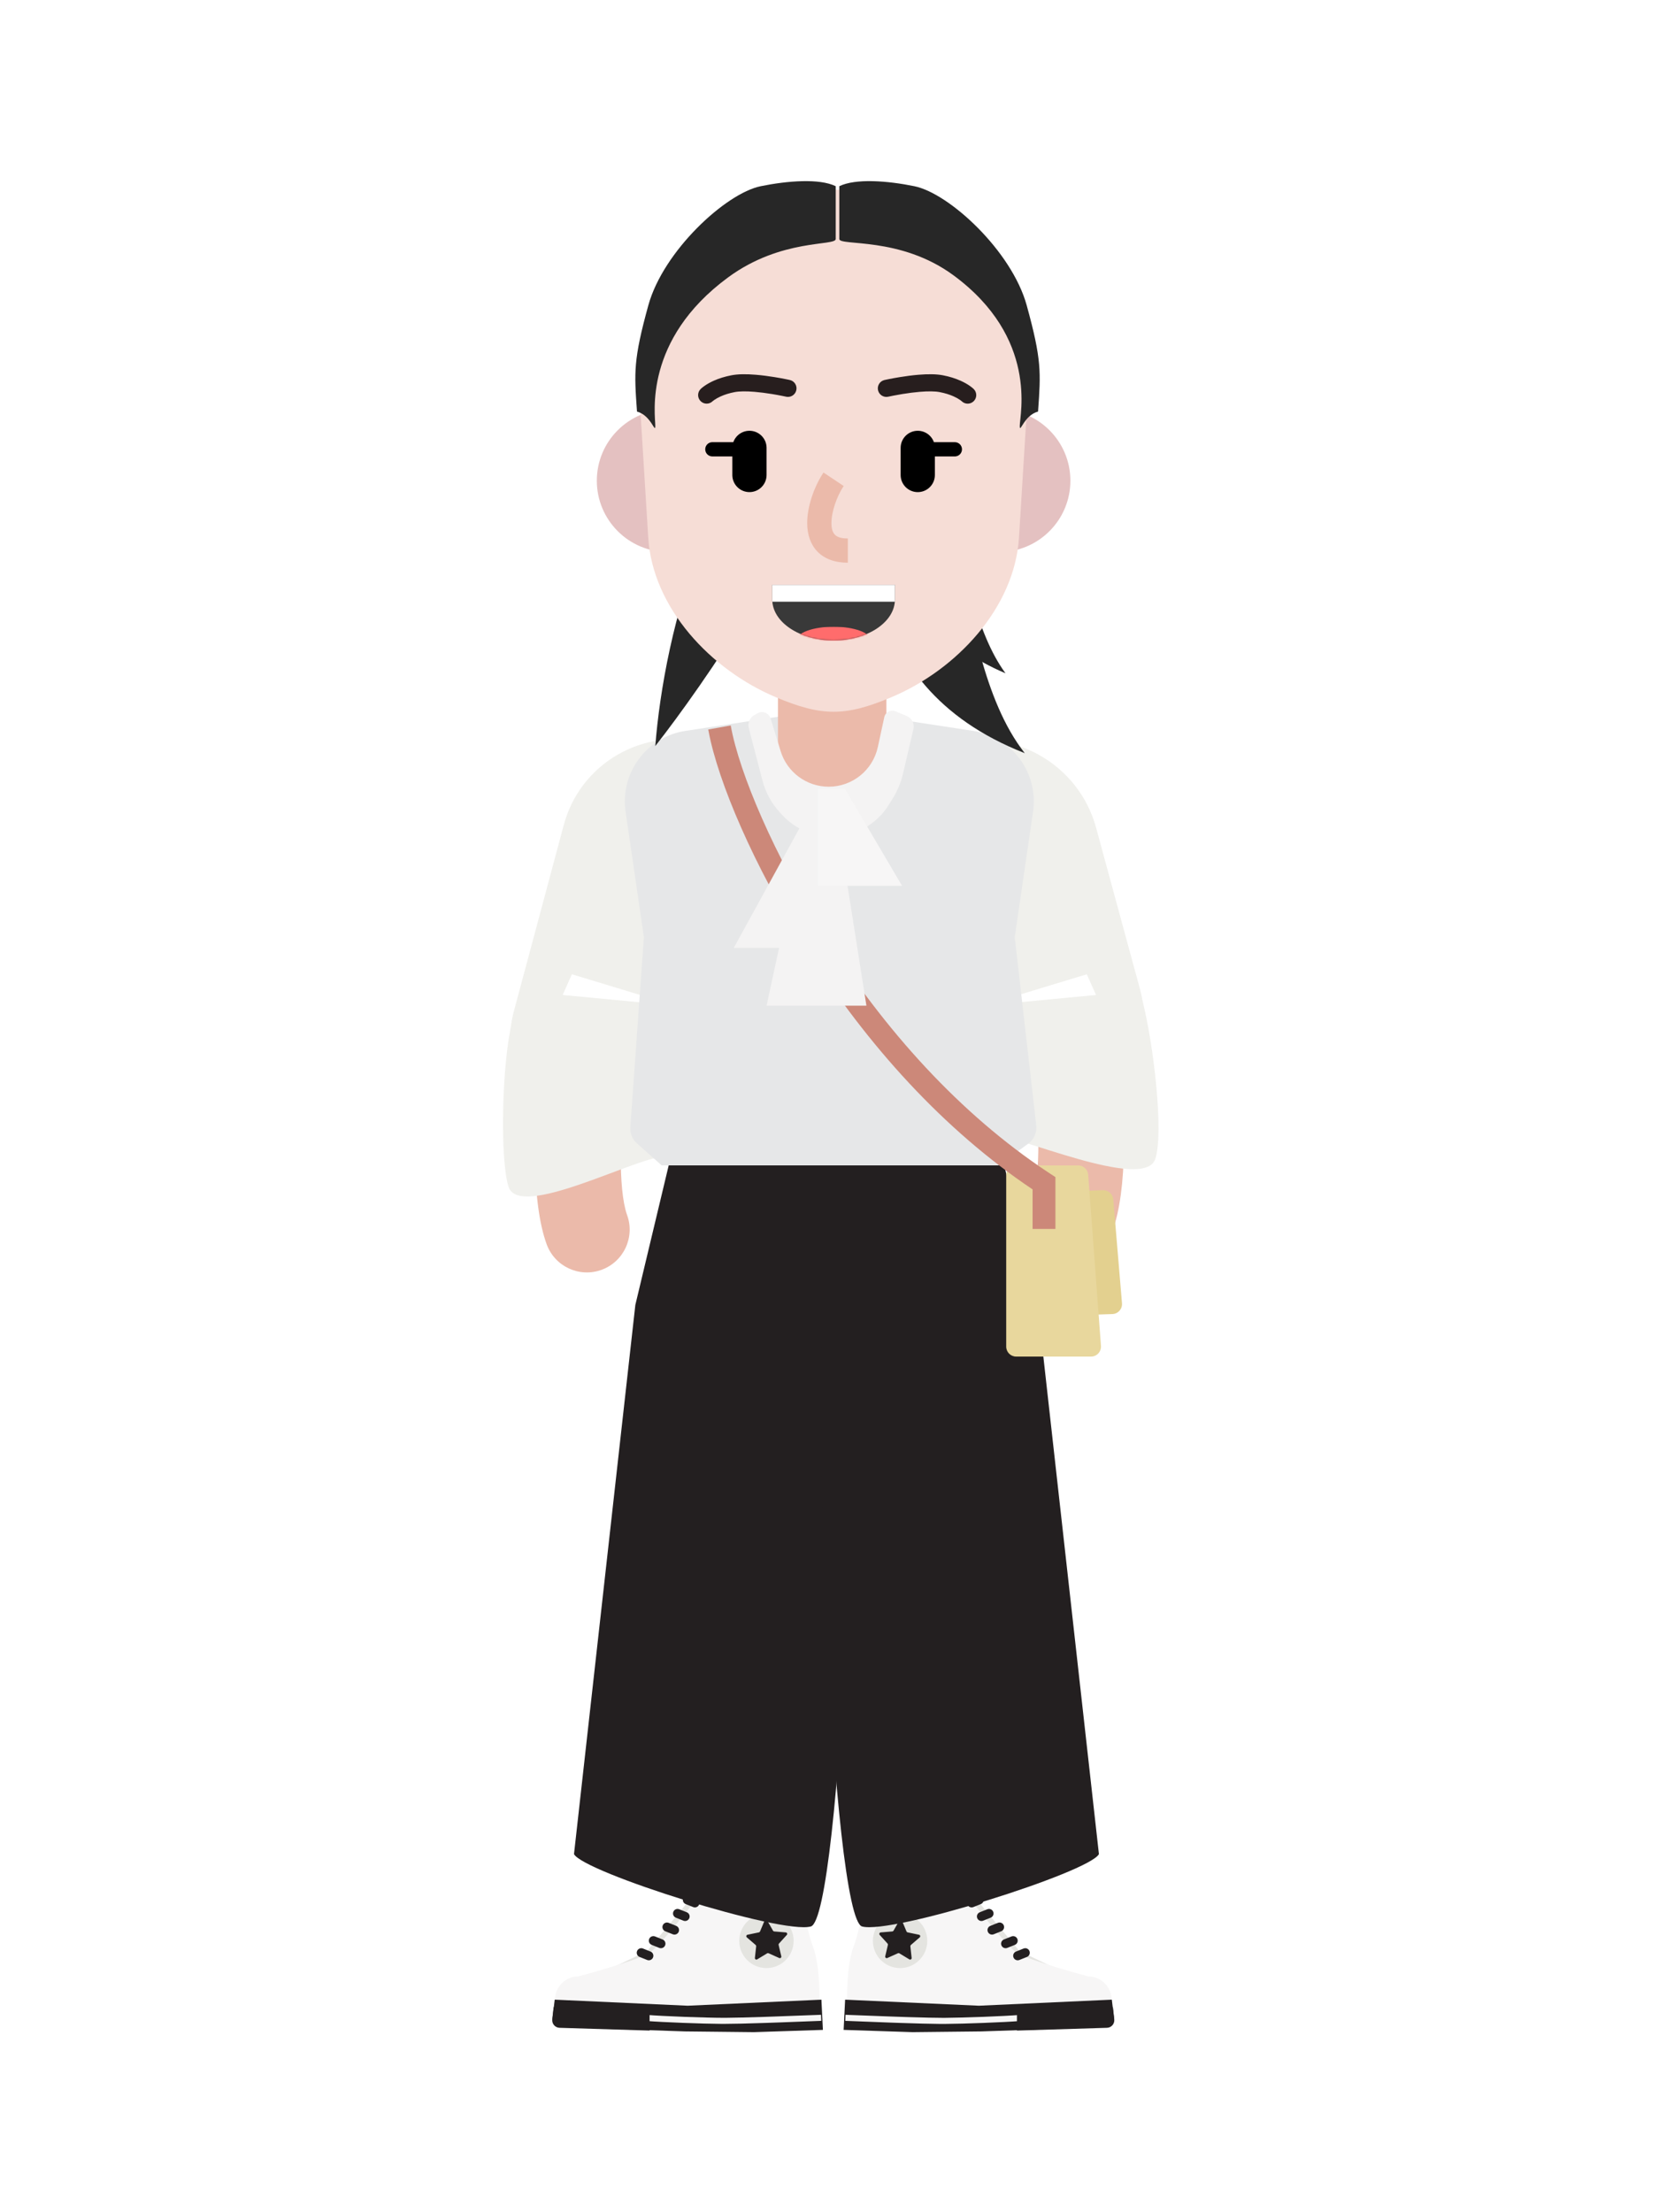 <?xml version="1.0" encoding="utf-8"?>
<!-- Generator: Adobe Illustrator 27.0.0, SVG Export Plug-In . SVG Version: 6.00 Build 0)  -->
<svg version="1.1" id="student" xmlns="http://www.w3.org/2000/svg" xmlns:xlink="http://www.w3.org/1999/xlink" x="0px" y="0px"
	 viewBox="0 0 1200 1600" style="enable-background:new 0 0 1200 1600;" xml:space="preserve">
<style type="text/css">
	.st0{fill:#E4E4E0;}
	.st1{fill:#F7F6F6;}
	.st2{fill:#231F20;}
	.st3{fill:#EBBAAA;}
	.st4{fill:#F0F0EC;}
	.st5{fill:#FFFFFF;}
	.st6{fill:#7EBFD7;}
	.st7{fill:#E6E7E8;}
	.st8{fill:#E3D08F;}
	.st9{fill:#E8D79D;}
	.st10{fill:#CC8879;}
	.st11{fill:#F4F3F3;}
	.st12{fill:#272727;}
	.st13{fill:#E4C1C1;}
	.st14{fill:#F6DDD6;}
	.st15{fill-rule:evenodd;clip-rule:evenodd;fill:#393939;}
	.st16{filter:url(#Adobe_OpacityMaskFilter);}
	.st17{fill-rule:evenodd;clip-rule:evenodd;fill:#FFFFFF;}
	.st18{mask:url(#b_00000036934247483325668930000009286374803596458671_);fill:#FF6C6C;}
	.st19{fill:#271E1E;}
</style>
<g>
	<g transform="translate(363 131)">
		<g transform="translate(36.438 676.828)">
			<path class="st0" d="M118.81,558.54c3.93-11.8-3.82-21.31-8.2-24.59c-2.19,3.06-4.92,18.58-9.84,30.6l-12.84,15.58l-19.4,23.22
				l-24.04,11.48l12.57,14.75C65.62,623.03,114.88,570.35,118.81,558.54z"/>
			<path class="st1" d="M193.27,639.64c0,0,0.7-25.65-4.76-39.86c-5.46-14.21-11.08-50.85-11.08-50.85s-9.68,10.38-27.72,10.38
				c-18.03,0-37.16-4.34-37.16-4.34s-33.49,44.23-42.24,49.7c-8.74,5.46-51.37,16.94-51.37,16.94C9.59,621.61,2,629.19,2,638.55
				v8.62h102.74L193.27,639.64z"/>
			<path class="st2" d="M94.7,565.04c0.65-1.62,2.45-2.44,4.09-1.89l0.17,0.06l5.46,2.18c1.68,0.67,2.5,2.58,1.83,4.26
				c-0.65,1.62-2.45,2.44-4.09,1.89l-0.17-0.06l-5.47-2.18C94.85,568.63,94.03,566.72,94.7,565.04z M87.6,574.88
				c0.65-1.62,2.45-2.44,4.09-1.89l0.17,0.06l5.47,2.18c1.68,0.67,2.5,2.58,1.83,4.26c-0.65,1.62-2.45,2.44-4.09,1.89l-0.17-0.06
				l-5.46-2.18C87.74,578.47,86.93,576.56,87.6,574.88z M79.95,584.7c0.65-1.62,2.45-2.44,4.09-1.89l0.17,0.06l5.46,2.19
				c1.68,0.67,2.5,2.58,1.82,4.26c-0.65,1.62-2.45,2.44-4.09,1.89l-0.17-0.06l-5.47-2.19C80.09,588.29,79.27,586.38,79.95,584.7z
				 M70.11,594.55c0.65-1.62,2.45-2.44,4.09-1.89l0.17,0.06l5.47,2.18c1.68,0.67,2.5,2.58,1.83,4.26c-0.65,1.62-2.45,2.44-4.09,1.89
				l-0.17-0.06l-5.46-2.18C70.26,598.14,69.44,596.23,70.11,594.55z M61.37,603.28c0.65-1.62,2.45-2.44,4.09-1.89l0.17,0.06
				l5.47,2.19c1.68,0.67,2.5,2.58,1.82,4.26c-0.65,1.62-2.45,2.44-4.09,1.89l-0.17-0.06l-5.47-2.19
				C61.51,606.87,60.69,604.96,61.37,603.28z"/>
			<path class="st2" d="M194.71,638.44l-96.73,4.38l-96.18-4.38l-1.52,12.58c-0.46,3.82,2.45,7.21,6.29,7.34l89.4,3.04l49.91,0.54
				l49.91-1.64L194.71,638.44z"/>
			<path class="st1" d="M194.44,649.39l0.16,4.37l-29.01,1.1l-11.12,0.39c-13.34,0.45-23.42,0.69-30.05,0.7l-1.93,0
				c-13.74-0.08-42.67-1.16-54.59-2.12L67,653.75l0.38-4.36l0.89,0.07c12.25,0.99,42.88,2.11,55.75,2.11l2.03-0.01
				c6.41-0.04,15.63-0.27,27.48-0.67l7.16-0.25L194.44,649.39z"/>
			<path class="st2" d="M70.42,660.79v-9.84v-3.82l-69.4-3.28l-0.99,8.87c-0.35,3.17,2.07,5.97,5.26,6.07L70.42,660.79z"/>
			<circle class="st0" cx="154.95" cy="595.93" r="19.67"/>
			<path class="st2" d="M155.53,581.22c-0.45-0.78-1.61-0.71-1.96,0.12l-3.27,7.79c-0.14,0.33-0.43,0.57-0.79,0.64l-8.26,1.72
				c-0.89,0.19-1.18,1.31-0.49,1.9l6.39,5.51c0.27,0.24,0.41,0.59,0.37,0.95l-0.92,8.39c-0.1,0.9,0.88,1.53,1.65,1.06l7.22-4.38
				c0.31-0.19,0.69-0.21,1.01-0.06l7.7,3.46c0.83,0.37,1.72-0.36,1.51-1.25l-1.93-8.21c-0.08-0.35,0.01-0.72,0.25-0.99l5.67-6.25
				c0.61-0.67,0.18-1.75-0.72-1.82l-8.41-0.7c-0.36-0.03-0.68-0.24-0.86-0.55L155.53,581.22z"/>
			<path class="st0" d="M287.76,558.54c-3.93-11.8,3.82-21.31,8.2-24.59c2.19,3.06,4.92,18.58,9.84,30.6l12.84,15.58l19.4,23.22
				l24.04,11.48l-12.57,14.75C340.95,623.03,291.7,570.35,287.76,558.54z"/>
			<path class="st1" d="M213.3,639.64c0,0-0.7-25.65,4.76-39.86c5.46-14.21,11.08-50.85,11.08-50.85s9.68,10.38,27.72,10.38
				c18.03,0,37.16-4.34,37.16-4.34s33.49,44.23,42.24,49.7c8.74,5.46,51.37,16.94,51.37,16.94c9.36,0,16.94,7.58,16.94,16.94v8.62
				H301.83L213.3,639.64z"/>
			<path class="st2" d="M307.61,563.21c1.68-0.67,3.59,0.15,4.26,1.83c0.65,1.62-0.09,3.46-1.66,4.19l-0.17,0.07l-5.46,2.18
				c-1.68,0.67-3.59-0.15-4.26-1.83c-0.65-1.62,0.09-3.46,1.66-4.19l0.17-0.07L307.61,563.21z M314.72,573.05
				c1.68-0.67,3.59,0.15,4.26,1.83c0.65,1.62-0.09,3.46-1.66,4.19l-0.17,0.07l-5.46,2.18c-1.68,0.67-3.59-0.15-4.26-1.83
				c-0.65-1.62,0.09-3.46,1.66-4.19l0.17-0.07L314.72,573.05z M322.36,582.88c1.68-0.67,3.59,0.14,4.26,1.82
				c0.65,1.62-0.09,3.46-1.65,4.19l-0.17,0.07l-5.46,2.19c-1.68,0.67-3.59-0.14-4.26-1.82c-0.65-1.62,0.09-3.46,1.65-4.19l0.17-0.07
				L322.36,582.88z M332.2,592.72c1.68-0.67,3.59,0.15,4.26,1.83c0.65,1.62-0.09,3.46-1.66,4.19l-0.17,0.07l-5.46,2.18
				c-1.68,0.67-3.59-0.15-4.26-1.83c-0.65-1.62,0.09-3.46,1.66-4.19l0.17-0.07L332.2,592.72z M340.94,601.46
				c1.68-0.67,3.59,0.14,4.26,1.82c0.65,1.62-0.09,3.46-1.65,4.19l-0.17,0.07l-5.47,2.19c-1.68,0.67-3.59-0.14-4.26-1.82
				c-0.65-1.62,0.09-3.46,1.65-4.19l0.17-0.07L340.94,601.46z"/>
			<path class="st2" d="M211.86,638.44l96.73,4.38l96.18-4.38l1.52,12.58c0.46,3.82-2.45,7.21-6.29,7.34l-89.4,3.04l-49.91,0.54
				l-49.91-1.64L211.86,638.44z"/>
			<path class="st1" d="M211.98,653.76l0.16-4.37l29.01,1.1c2.43,0.09,4.76,0.17,7.01,0.25l9.48,0.32
				c10.9,0.34,19.25,0.53,24.91,0.53l1.54,0c13.63-0.08,42.42-1.15,54.21-2.1l0.89-0.07l0.38,4.36l-0.9,0.08
				c-11.92,0.96-40.82,2.04-54.56,2.12l-1.95,0l-2.09-0.01c-6.73-0.05-16.37-0.3-28.76-0.72l-5.58-0.19L211.98,653.76z"/>
			<path class="st2" d="M336.15,660.79v-9.84v-3.82l69.4-3.28l0.99,8.87c0.35,3.17-2.08,5.97-5.26,6.07L336.15,660.79z"/>
			<circle class="st0" cx="251.62" cy="595.93" r="19.67"/>
			<path class="st2" d="M251.04,581.22c0.45-0.78,1.61-0.71,1.96,0.12l3.27,7.79c0.14,0.33,0.43,0.57,0.79,0.64l8.26,1.72
				c0.89,0.19,1.18,1.31,0.49,1.9l-6.39,5.51c-0.27,0.24-0.41,0.59-0.37,0.95l0.92,8.39c0.1,0.9-0.88,1.53-1.65,1.06l-7.22-4.38
				c-0.31-0.19-0.69-0.21-1.02-0.06l-7.7,3.46c-0.83,0.37-1.72-0.36-1.51-1.25l1.93-8.21c0.08-0.35-0.01-0.72-0.25-0.99l-5.67-6.25
				c-0.61-0.67-0.18-1.75,0.72-1.82l8.41-0.7c0.36-0.03,0.68-0.24,0.86-0.55L251.04,581.22z"/>
			<path class="st3" d="M257.18,363.17c15.23,0,27.61,12.22,27.85,27.4l0,0.46v156.83c0,15.39-12.47,27.86-27.86,27.86
				c-15.23,0-27.61-12.22-27.85-27.4l0-0.46V391.03C229.32,375.65,241.8,363.17,257.18,363.17z M149.88,363.17
				c15.23,0,27.61,12.22,27.85,27.4l0,0.46v154.76c0,15.39-12.47,27.86-27.86,27.86c-15.23,0-27.61-12.22-27.85-27.4l0-0.46V391.03
				C122.02,375.65,134.49,363.17,149.88,363.17z"/>
			<path class="st2" d="M15.75,533.16l44.37-397.18L92.62,0l118.07,33.39c16.41,152.82-2.29,546.19-23.62,552.11
				C165.74,591.42,22.59,546.31,15.75,533.16z"/>
			<path class="st2" d="M395.44,533.16l-44.37-397.18L318.57,0L200.5,33.39c-16.41,152.82,2.29,546.19,23.62,552.11
				C245.45,591.42,388.6,546.31,395.44,533.16z"/>
		</g>
		<g transform="translate(.57 274.445)">
			<path class="st3" d="M80.7,185.15c8.4-14.89,27.28-20.15,42.17-11.75c14.89,8.4,20.15,27.28,11.75,42.17
				C114.94,250.45,99.19,303.88,91,360.14c-7.27,49.96-7.2,95.15-1.16,112.65l0.18,0.52c5.84,16.07-2.45,33.82-18.51,39.67
				c-16.07,5.84-33.82-2.45-39.67-18.51c-10.64-29.27-10.82-83.39-2.11-143.25C38.94,288.03,56.75,227.6,80.7,185.15z"/>
			<path class="st4" d="M203.35,241.86c17.14-46.17-9.16-97.08-56.73-109.83c-44.59-11.95-90.43,14.51-102.38,59.11L8.09,326.08
				c-13.61,50.79,26.53,99.99,79.02,96.85c30.48-1.82,57-21.47,67.62-50.09L203.35,241.86z"/>
			<polygon class="st5" points="50.11,299.21 124.91,321.91 43.4,314.17 			"/>
			<path class="st4" d="M4.29,452.94c-6.25-19.03-5.09-89.27,2.72-120.29l108.58,11.96c-11.91,39.29,8.79,36,0,86.67
				C95.09,432.3,12.1,476.72,4.29,452.94z"/>
			<polygon class="st6" points="408.61,332.22 350.83,329.13 400.87,345.12 			"/>
			<path class="st3" d="M350.06,163.91c14.89-8.4,33.77-3.14,42.17,11.75c23.95,42.46,41.76,102.88,50.96,166.08
				c8.71,59.85,8.53,113.98-2.11,143.25c-5.84,16.07-23.6,24.35-39.67,18.51c-15.9-5.78-24.19-23.25-18.68-39.18l0.17-0.48
				c6.22-17.12,6.37-62.71-0.97-113.17c-8.19-56.26-23.94-109.69-43.61-144.58C329.91,191.19,335.17,172.31,350.06,163.91z"/>
			<path class="st4" d="M263.73,241.32c-14.42-46.7,12.84-96.04,60.06-108.69c45.87-12.29,93.04,14.83,105.5,60.65l31.66,116.45
				c17.27,63.52-41.79,121.38-104.94,102.81c-27.07-7.96-48.35-28.95-56.68-55.92L263.73,241.32z"/>
			<polygon class="st5" points="422.53,299.21 347.73,321.91 429.24,314.17 			"/>
			<path class="st4" d="M472.06,432.82c6.36-19.03-1.3-83.5-9.25-114.52l-111.76,26.3c12.12,39.29-8.94,18.98,0,69.64
				C371.91,415.28,464.11,456.6,472.06,432.82z"/>
			<path class="st7" d="M88.94,181.62c-4.09-28.06,15.24-54.17,43.27-58.44L236.3,107.3l104.09,15.87
				c28.04,4.27,47.36,30.38,43.27,58.44l-13.24,90.76l15.55,136.08c0.59,5.17-1.65,10.26-5.86,13.32l-21.56,15.68H115.07
				l-17.9-15.91c-3.35-2.98-5.13-7.35-4.81-11.82l9.81-137.35L88.94,181.62z"/>
			<path class="st3" d="M238.27,0h0.18c21.6,0,39.12,17.51,39.12,39.12v121.93c0,21.6-17.51,39.12-39.12,39.12h-0.18
				c-21.6,0-39.12-17.51-39.12-39.12V39.12C199.16,17.51,216.67,0,238.27,0z"/>
			<g transform="translate(148.733 119.264)">
				<path class="st8" d="M266.3,343.96c-0.13-3.99,3-7.32,6.98-7.45l12.24-0.4c3.84-0.12,7.11,2.78,7.43,6.61l6.31,75.15
					c0.35,4.12-2.83,7.69-6.96,7.82l-16.12,0.52c-3.99,0.13-7.32-3-7.45-6.99L266.3,343.96z"/>
				<path class="st9" d="M215.51,325.42c0-3.99,3.23-7.22,7.22-7.22h44.88c3.78,0,6.92,2.92,7.2,6.68l9.24,123.81
					c0.31,4.19-3,7.76-7.2,7.76h-54.12c-3.99,0-7.22-3.23-7.22-7.22V325.42z"/>
				<path class="st10" d="M16.25,0c6.2,34.72,31.71,94.09,67.03,150.38c44.13,70.33,99.37,130.92,162.19,172.55l1.91,1.26l3.73,2.44
					v37.48h-16.51l0-28.58l-0.21-0.14c-63.48-42.56-119.11-103.51-163.72-174.05l-1.38-2.18C33.3,101.79,7.14,41.17,0.2,4.02L0,2.9
					L16.25,0z"/>
			</g>
			<path class="st11" d="M292.25,112.36l-8.04-3.33c-3.46-1.43-7.37,0.61-8.16,4.27l-4.66,21.56
				c-3.62,16.73-18.42,28.68-35.54,28.68c-15.98,0-30.09-10.43-34.77-25.71l-7.23-23.61c-1.24-4.05-5.94-5.88-9.6-3.74l-2.4,1.41
				c-3.19,1.87-4.75,5.63-3.81,9.21l9.95,38.1c2.25,8.61,6.59,16.54,12.63,23.07l1.63,1.76c9.21,9.96,22.16,15.62,35.73,15.62
				c16.91,0,32.61-8.78,41.46-23.19l2.96-4.82c3.3-5.37,5.71-11.23,7.15-17.37l7.58-32.41C298.05,117.93,295.99,113.9,292.25,112.36
				z"/>
			<polygon class="st11" points="239.4,190.87 216.18,190.87 167.18,280.12 239.4,280.12 			"/>
			<polygon class="st11" points="242.49,190.87 219.28,190.87 190.91,321.91 263.13,321.91 			"/>
			<polygon class="st1" points="228.05,165.08 247.62,165.08 288.92,235.24 228.05,235.24 			"/>
		</g>
		<g transform="translate(68.698)">
			<path class="st12" d="M42.3,408.57c6.13-79.1,41.74-237.3,135.16-237.3C151.51,256.59,76.54,365.02,42.3,408.57z"/>
			<path class="st12" d="M309.53,413.73c-60.87-77.9-30.19-242.46-138.25-242.46C201.29,248.06,181.07,363.18,309.53,413.73z"/>
			<path class="st12" d="M295.6,355.95c-43.61-59.67-27.3-184.68-104.72-184.68C212.38,230.09,203.57,317.23,295.6,355.95z"/>
			<path class="st13" d="M51.59,268.26C23.1,268.26,0,245.16,0,216.67s23.1-51.59,51.59-51.59s51.59,23.1,51.59,51.59
				S80.08,268.26,51.59,268.26z M290.95,268.26c28.49,0,51.59-23.1,51.59-51.59s-23.1-51.59-51.59-51.59s-51.59,23.1-51.59,51.59
				S262.46,268.26,290.95,268.26z"/>
			<path class="st14" d="M30.87,155.51C25.88,74.57,90.18,6.19,171.27,6.19c81.09,0,145.39,68.38,140.4,149.32l-6.3,102.18
				c-3.14,51-45.26,95.8-92.36,115.6c-33.29,13.99-50.18,13.99-83.47,0c-47.1-19.8-89.22-64.6-92.36-115.6L30.87,155.51z"/>
			<path class="st15" d="M126.9,291.99v10.62c0,16.35,19.87,29.6,44.36,29.6c24.51,0,44.36-13.25,44.36-29.6v-10.62H126.9z"/>
			<g transform="translate(126.302 291)">
				<defs>
					<filter id="Adobe_OpacityMaskFilter" filterUnits="userSpaceOnUse" x="18.21" y="31.28" width="53.51" height="19.44">
						<feColorMatrix  type="matrix" values="1 0 0 0 0  0 1 0 0 0  0 0 1 0 0  0 0 0 1 0"/>
					</filter>
				</defs>
				
					<mask maskUnits="userSpaceOnUse" x="18.21" y="31.28" width="53.51" height="19.44" id="b_00000036934247483325668930000009286374803596458671_">
					<g class="st16">
						<path id="a_00000103950243078057493920000015531316495477566085_" class="st17" d="M0.67,0.98C0.62,1.53,0.6,2.09,0.6,2.64
							v10.35c0,15.6,19.87,28.24,44.36,28.24c24.51,0,44.36-12.64,44.36-28.24V2.64c0-0.55-0.02-1.11-0.07-1.65H0.67z"/>
					</g>
				</mask>
				<path class="st18" d="M44.97,50.72c14.78,0,26.76-4.35,26.76-9.72s-11.98-9.72-26.76-9.72c-14.78,0-26.75,4.35-26.75,9.72
					S30.19,50.72,44.97,50.72z"/>
			</g>
			<rect x="126.9" y="291.99" class="st5" width="88.73" height="12.2"/>
			<path d="M114.52,188.81c2.85,0,5.16,2.31,5.16,5.16c0,2.78-2.19,5.04-4.94,5.15l-0.22,0H83.57c-2.85,0-5.16-2.31-5.16-5.16
				c0-2.78,2.19-5.04,4.94-5.15l0.22,0H114.52z M258.97,188.81c2.85,0,5.16,2.31,5.16,5.16c0,2.78-2.19,5.04-4.94,5.15l-0.22,0
				h-30.95c-2.85,0-5.16-2.31-5.16-5.16c0-2.78,2.19-5.04,4.94-5.15l0.22,0H258.97z"/>
			<path d="M232.14,180.56c6.74,0,12.22,5.38,12.38,12.08l0,0.31l0,19.6c0,6.84-5.54,12.38-12.38,12.38
				c-6.74,0-12.22-5.38-12.38-12.08l0-0.31l0-19.6C219.76,186.1,225.31,180.56,232.14,180.56z M110.4,180.56
				c6.74,0,12.22,5.38,12.38,12.07l0,0.31l0,19.6c0,6.84-5.54,12.38-12.38,12.38c-6.74,0-12.22-5.38-12.38-12.07l0-0.31l0-19.6
				C98.02,186.1,103.56,180.56,110.4,180.56z"/>
			<path class="st19" d="M232.63,140.05c7.03-0.58,12.99-0.53,17.71,0.38c4.79,0.92,9.03,2.26,12.76,3.93
				c2.7,1.21,4.99,2.52,6.89,3.87c1.23,0.87,2.11,1.62,2.65,2.16c2.42,2.42,2.42,6.34,0,8.75c-2.36,2.36-6.14,2.42-8.57,0.18
				l-0.19-0.18l-0.08-0.07c-0.24-0.21-0.57-0.46-0.97-0.74c-1.25-0.88-2.84-1.8-4.79-2.67c-2.86-1.28-6.2-2.33-10.04-3.07
				c-3.38-0.65-8.34-0.7-14.35-0.2c-3.97,0.33-8.23,0.88-12.6,1.59c-2.29,0.37-4.49,0.77-6.53,1.17l-1.63,0.33
				c-0.37,0.08-0.72,0.15-1.04,0.22l-1.04,0.22c-3.33,0.75-6.65-1.34-7.4-4.67c-0.74-3.26,1.25-6.5,4.45-7.35l0.3-0.07l0.78-0.17
				c0.67-0.14,1.43-0.3,2.28-0.47c2.42-0.49,5.06-0.97,7.84-1.42C223.73,141,228.3,140.41,232.63,140.05z M97.36,140.43
				c4.71-0.91,10.68-0.97,17.71-0.38c4.32,0.36,8.9,0.95,13.57,1.71c2.78,0.45,5.42,0.94,7.84,1.42l1.94,0.4l1.2,0.26
				c3.33,0.75,5.43,4.07,4.67,7.4c-0.74,3.26-3.92,5.33-7.18,4.72l-0.94-0.2c-0.41-0.09-0.86-0.18-1.35-0.28l-0.77-0.16
				c-2.28-0.46-4.78-0.92-7.4-1.34c-4.37-0.71-8.63-1.26-12.6-1.59c-6.01-0.5-10.96-0.45-14.34,0.2c-3.85,0.74-7.18,1.79-10.04,3.07
				c-1.95,0.87-3.54,1.78-4.79,2.67c-0.32,0.23-0.59,0.43-0.81,0.61l-0.26,0.21l0.02-0.02c-2.42,2.42-6.34,2.42-8.75,0
				s-2.42-6.34,0-8.75l0.27-0.26c0.54-0.51,1.33-1.16,2.38-1.9c1.9-1.34,4.19-2.66,6.89-3.87
				C88.33,142.69,92.58,141.35,97.36,140.43z"/>
			<path class="st3" d="M163.97,210.77l14.59,9.73c-4.96,7.44-8.85,18.61-8.85,26.73l0.01,0.64c0.16,7.37,3.07,10.49,11.49,10.58
				l0.36,0v17.54c-19.13,0-29.41-11.56-29.41-28.76c0-11.66,4.85-25.81,11.44-35.92L163.97,210.77z"/>
			<path class="st12" d="M172.8,41.87V18.22V3.67c-11.76-5.73-34.76-3.97-54.25,0C93.22,8.83,48.11,50.56,37.28,89.76
				c-10.88,39.4-10.24,48.52-8.28,76.06l0.06,0.87c10.33,2.65,13.23,16.6,13.23,10.25c0-7.94-8.9-61.99,52.64-107.3
				C133.45,41.27,172.8,47.16,172.8,41.87z M175.4,41.87V18.22V3.67c11.76-5.73,34.76-3.97,54.26,0
				c25.33,5.16,70.43,46.89,81.26,86.09c10.88,39.4,10.24,48.52,8.29,76.06l-0.06,0.87c-10.33,2.65-13.22,16.6-13.22,10.25
				c0-7.94,13.56-63.54-47.98-108.85C219.41,39.73,175.4,47.16,175.4,41.87z"/>
		</g>
	</g>
</g>
</svg>
